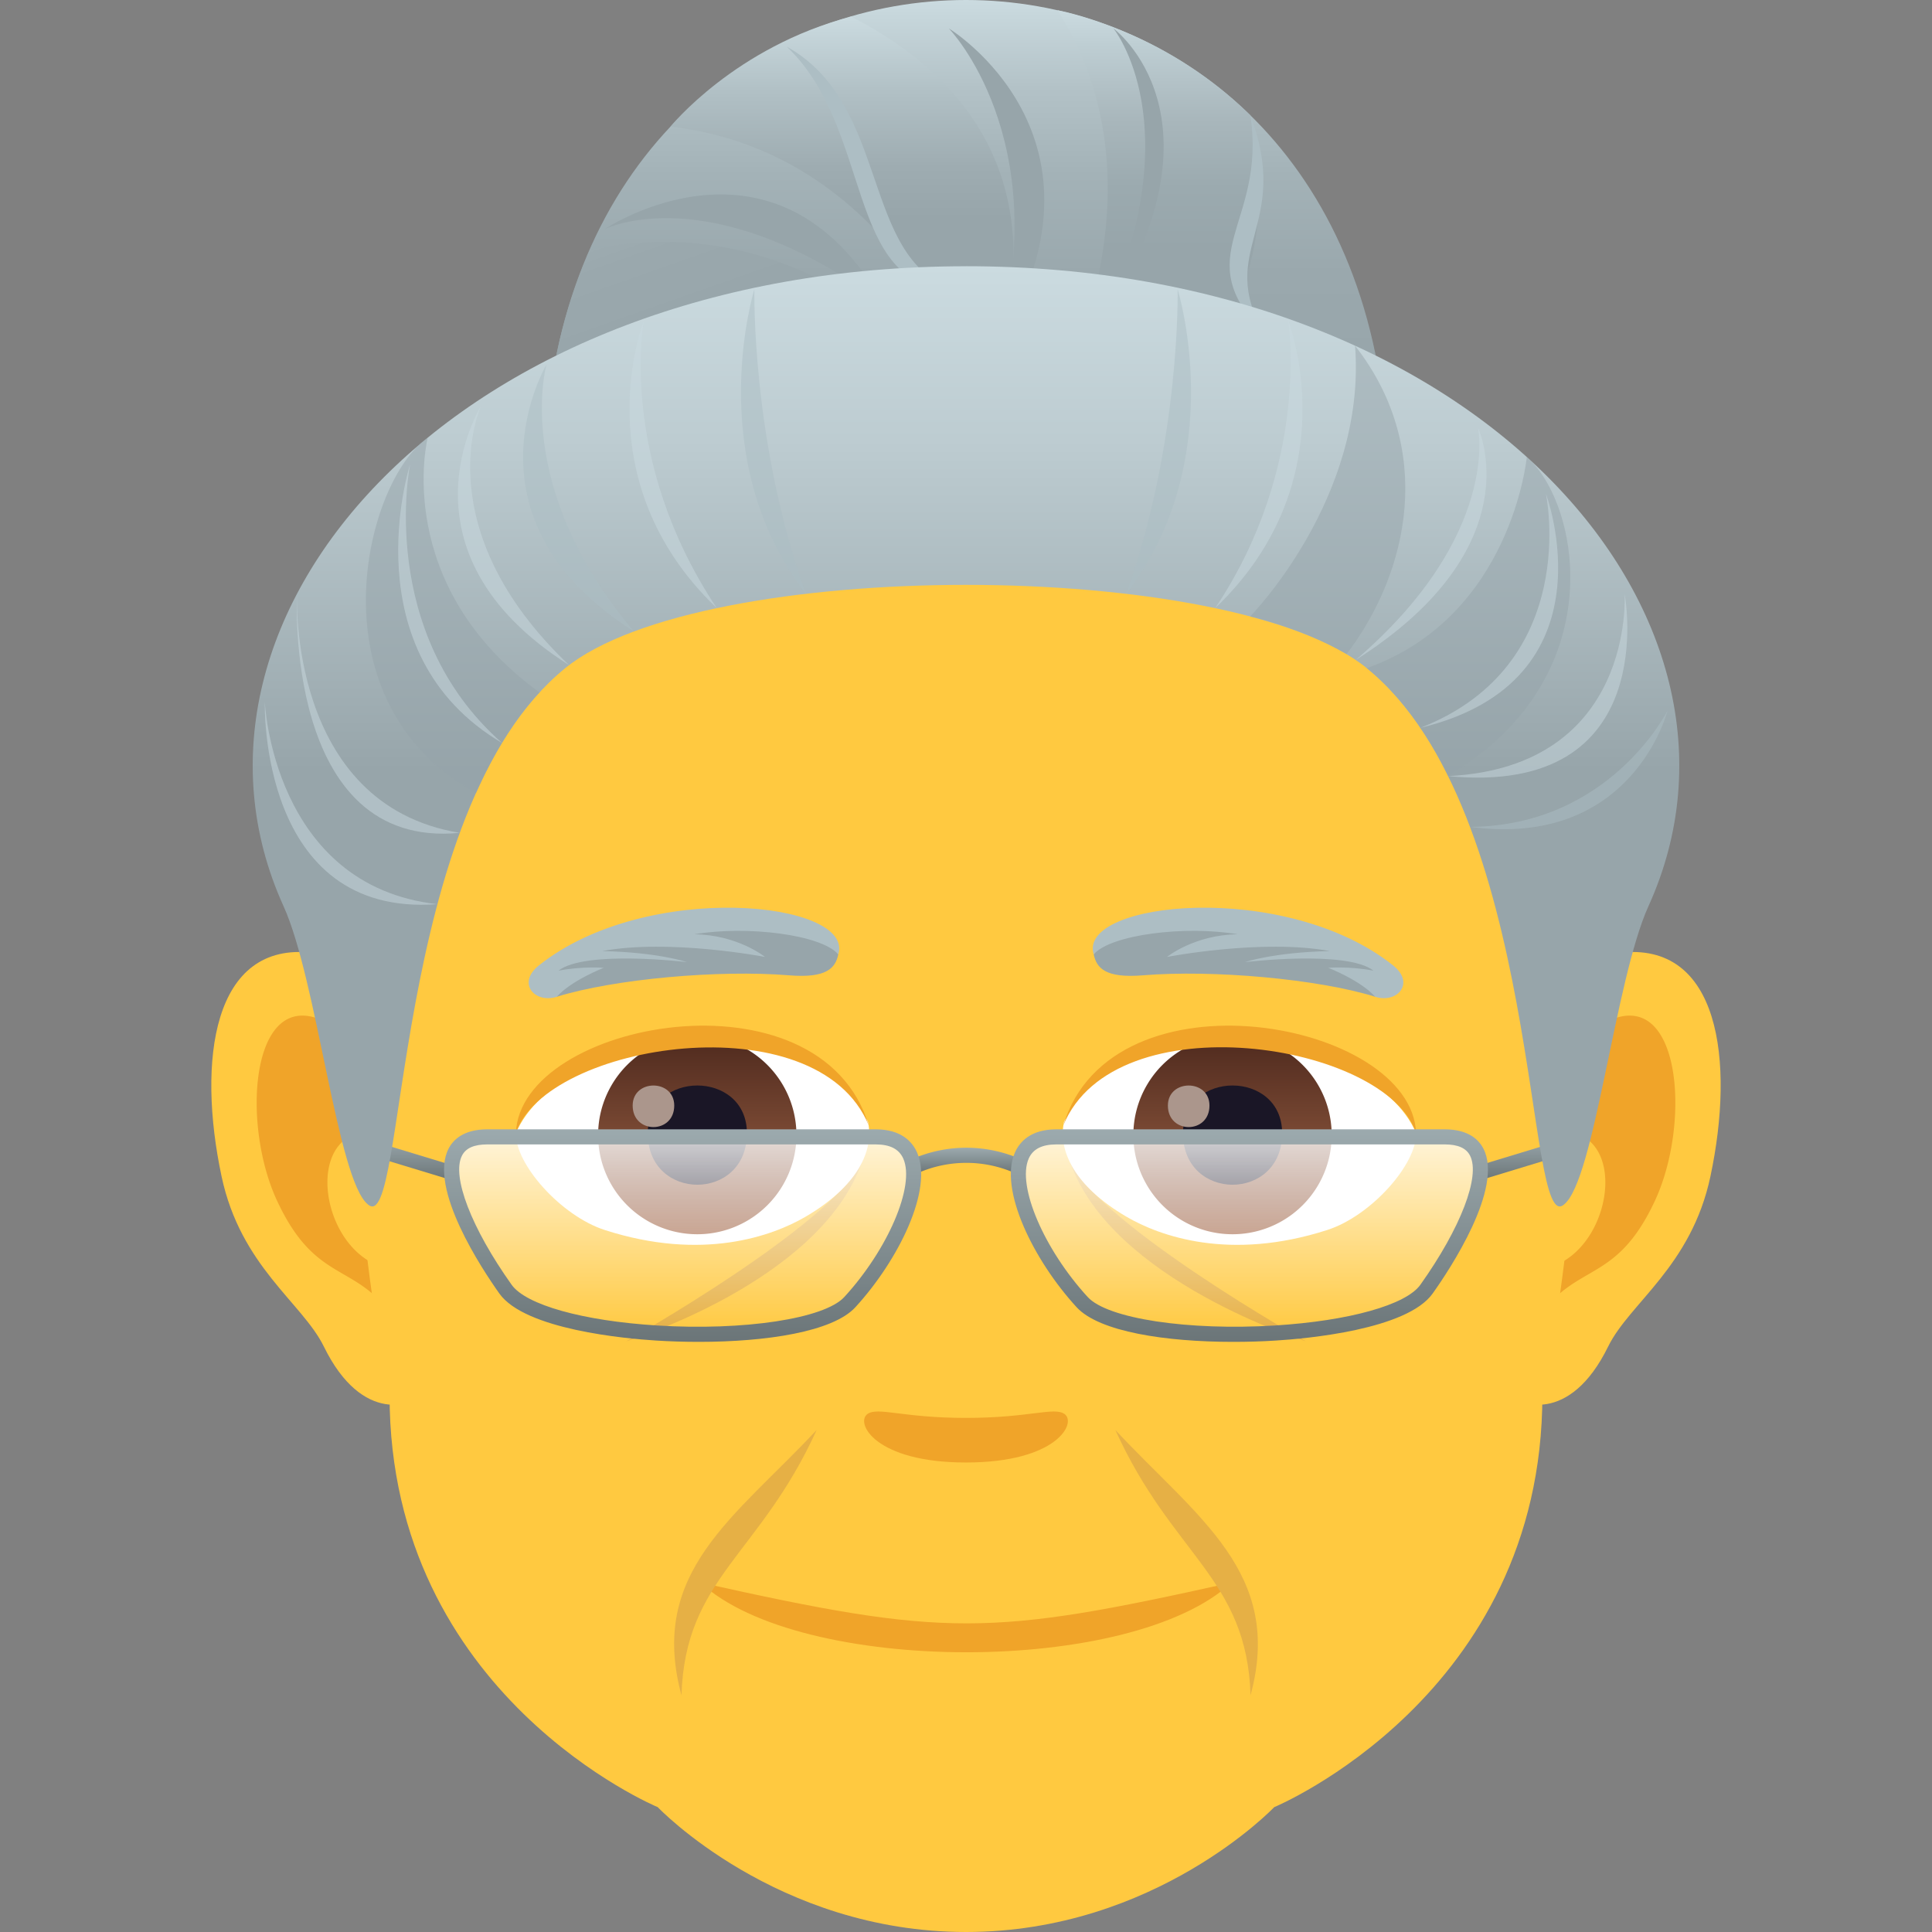 <svg xmlns="http://www.w3.org/2000/svg" xml:space="preserve" style="enable-background:new 0 0 64 64" viewBox="0 0 64 64"><rect x="0" y="0" width="64" height="64" fill="#808080" stroke="none"/><path d="M53.635 31.564c-3.35.406-5.768 11.62-3.663 14.579.295.414 2.022 1.074 3.301-1.539.71-1.445 2.754-2.652 3.387-5.634.812-3.824.306-7.808-3.025-7.406zm-43.268 0c3.35.406 5.768 11.62 3.66 14.579-.294.414-2.021 1.074-3.3-1.539-.71-1.445-2.754-2.652-3.387-5.634-.813-3.824-.305-7.81 3.027-7.406z" style="fill:#ffc940"/><path d="M53.543 33.716c-.873.273-1.826 1.605-2.344 3.818 3.055-.656 2.29 4.431-.363 4.525.023.512.058 1.04.12 1.592 1.28-1.855 2.579-1.11 3.866-3.875 1.16-2.49.885-6.74-1.28-6.06zM12.8 37.526c-.517-2.207-1.468-3.539-2.341-3.81-2.164-.681-2.441 3.57-1.281 6.06 1.287 2.766 2.586 2.02 3.867 3.875a23.23 23.23 0 0 0 .12-1.594c-2.628-.125-3.38-5.15-.364-4.53z" style="fill:#f0a429"/><path d="M32 10C4.638 10 12.905 46.22 12.905 46.22c0 9.959 8.883 13.644 8.883 13.644S25.72 64 32 64c6.28 0 10.21-4.136 10.21-4.136s8.883-3.685 8.883-13.643C51.093 46.22 59.365 10 32 10z" style="fill:#ffc940"/><path d="M35.262 46.84c-.345-.243-1.156.13-3.263.13-2.106 0-2.916-.373-3.262-.13-.414.29.244 1.607 3.262 1.607 3.017 0 3.68-1.315 3.263-1.608z" style="fill:#f0a429"/><path d="M35.45 38.496c1.37 3.933 7.803 5.933 7.803 5.933s-6.756-3.804-7.803-5.933zM20.749 44.43s6.414-1.96 7.803-5.934c-1.047 2.129-7.803 5.933-7.803 5.933z" style="fill:#e6b045"/><path d="M28.753 37.16c.207.947-.344 2.137-2.067 3.145-1.096.64-3.416 1.484-6.654.44-1.45-.468-2.975-2.187-2.941-3.212 1.414-3.338 9.703-4.535 11.662-.373z" style="fill:#fff"/><linearGradient id="a" x1="-424.907" x2="-424.907" y1="476.041" y2="477.041" gradientTransform="matrix(6.57 0 0 -6.57 2814.782 3168.527)" gradientUnits="userSpaceOnUse"><stop offset="0" style="stop-color:#a6694a"/><stop offset="1" style="stop-color:#4f2a1e"/></linearGradient><path d="M23.098 34.316a3.285 3.285 0 1 1 0 6.57 3.285 3.285 0 0 1 0-6.57z" style="fill:url(#a)"/><path d="M21.458 37.54c0 2.274 3.285 2.274 3.285 0 0-2.109-3.285-2.109-3.285 0z" style="fill:#1a1626"/><path d="M20.958 36.623c0 .951 1.377.951 1.377 0 0-.885-1.377-.885-1.377 0z" style="fill:#ab968c"/><path d="M28.78 37.285c-1.703-4.156-10.707-2.732-11.69.248.137-3.717 10.084-5.566 11.69-.248z" style="fill:#f0a429"/><path d="M35.247 37.16c-.207.947.344 2.137 2.068 3.145 1.094.64 3.414 1.484 6.652.44 1.454-.466 2.975-2.187 2.942-3.212-1.412-3.338-9.701-4.535-11.662-.373z" style="fill:#fff"/><linearGradient id="b" x1="-424.907" x2="-424.907" y1="476.041" y2="477.041" gradientTransform="matrix(6.57 0 0 -6.57 2832.512 3168.527)" gradientUnits="userSpaceOnUse"><stop offset="0" style="stop-color:#a6694a"/><stop offset="1" style="stop-color:#4f2a1e"/></linearGradient><path d="M40.829 34.316a3.285 3.285 0 1 1 0 6.57 3.285 3.285 0 0 1 0-6.57z" style="fill:url(#b)"/><path d="M39.188 37.54c0 2.274 3.285 2.274 3.285 0 0-2.109-3.285-2.109-3.285 0z" style="fill:#1a1626"/><path d="M38.688 36.623c0 .951 1.377.951 1.377 0 0-.885-1.377-.885-1.377 0z" style="fill:#ab968c"/><path d="M35.221 37.285c1.702-4.154 10.702-2.75 11.688.248-.137-3.717-10.082-5.566-11.688-.248zm-12.017 15.14c3.281 3.06 14.27 3.096 17.593 0-8.035 1.79-9.45 1.813-17.593 0z" style="fill:#f0a429"/><path d="M27.053 47.369c-2.695 2.89-5.588 4.697-4.478 8.79.12-3.886 2.582-4.618 4.478-8.79zm14.373 8.789c1.102-4.049-1.757-5.871-4.478-8.787 1.894 4.176 4.355 4.902 4.478 8.787z" style="fill:#e6b045"/><linearGradient id="c" x1="32.01" x2="32.01" y1="38.872" y2="38.02" gradientUnits="userSpaceOnUse"><stop offset="0" style="stop-color:#6b7578"/><stop offset="1" style="stop-color:#9caaae"/></linearGradient><path d="m30.375 38.872-.206-.455a4.469 4.469 0 0 1 3.683 0l-.206.455a3.98 3.98 0 0 0-3.27 0z" style="fill:url(#c)"/><linearGradient id="d" x1="50.604" x2="50.604" y1="39.118" y2="37.618" gradientUnits="userSpaceOnUse"><stop offset="0" style="stop-color:#6b7578"/><stop offset="1" style="stop-color:#9caaae"/></linearGradient><path d="m48.959 39.118 3.29-1v-.5l-3.29 1z" style="fill:url(#d)"/><linearGradient id="e" x1="13.396" x2="13.396" y1="39.118" y2="37.618" gradientUnits="userSpaceOnUse"><stop offset="0" style="stop-color:#6b7578"/><stop offset="1" style="stop-color:#9caaae"/></linearGradient><path d="M15.041 39.118v-.5l-3.29-1v.5z" style="fill:url(#e)"/><linearGradient id="f" x1="41.387" x2="41.387" y1="44.2" y2="37.66" gradientUnits="userSpaceOnUse"><stop offset="0" style="stop-color:#fff;stop-opacity:0"/><stop offset="1" style="stop-color:#fff;stop-opacity:.8"/></linearGradient><path d="M47.856 37.66h-12.86c-2.306 0-1.11 3.334.852 5.474 1.468 1.601 10.142 1.35 11.407-.429 1.536-2.16 2.805-5.045.6-5.045z" style="fill:url(#f)"/><linearGradient id="g" x1="-86.576" x2="-86.576" y1="44.2" y2="37.66" gradientTransform="matrix(-1 0 0 1 -63.963 0)" gradientUnits="userSpaceOnUse"><stop offset="0" style="stop-color:#fff;stop-opacity:0"/><stop offset="1" style="stop-color:#fff;stop-opacity:.8"/></linearGradient><path d="M16.145 37.66h12.86c2.305 0 1.109 3.334-.853 5.474-1.468 1.601-10.141 1.35-11.407-.429-1.536-2.16-2.805-5.045-.6-5.045z" style="fill:url(#g)"/><linearGradient id="h" x1="41.388" x2="41.388" y1="44.451" y2="37.41" gradientUnits="userSpaceOnUse"><stop offset="0" style="stop-color:#6b7578"/><stop offset="1" style="stop-color:#9caaae"/></linearGradient><path d="M40.852 44.451c-2.229 0-4.44-.332-5.188-1.148-1.428-1.557-2.582-3.9-2.044-5.123.155-.351.518-.77 1.376-.77h12.86c.789 0 1.134.348 1.284.64.676 1.31-1.116 4.005-1.682 4.8-.851 1.198-4.187 1.495-5.189 1.557-.464.03-.94.044-1.417.044zm-5.856-6.541c-.479 0-.78.154-.919.47-.394.898.5 2.998 1.955 4.586.658.716 3.323 1.12 6.206.942 2.45-.152 4.34-.682 4.813-1.348 1.336-1.878 1.997-3.6 1.645-4.28-.128-.249-.403-.37-.84-.37h-12.86z" style="fill:url(#h)"/><linearGradient id="i" x1="22.612" x2="22.612" y1="44.451" y2="37.41" gradientUnits="userSpaceOnUse"><stop offset="0" style="stop-color:#6b7578"/><stop offset="1" style="stop-color:#9caaae"/></linearGradient><path d="M23.148 44.451c-.476 0-.953-.015-1.417-.044-1.002-.062-4.337-.36-5.189-1.557-.565-.796-2.358-3.49-1.682-4.8.15-.292.495-.64 1.284-.64h12.86c.858 0 1.222.419 1.376.77.539 1.223-.616 3.566-2.044 5.123-.747.816-2.959 1.148-5.188 1.148zm-7.003-6.541c-.438 0-.713.121-.84.37-.353.68.308 2.402 1.644 4.28.474.666 2.363 1.196 4.813 1.348 2.883.18 5.549-.226 6.206-.942 1.455-1.588 2.35-3.688 1.955-4.585-.14-.317-.44-.471-.918-.471h-12.86z" style="fill:url(#i)"/><path d="M36.23 31.614c1.814-2.663 11.465-.314 9.327 1.405-1.917-.594-5.384-.9-7.699-.71-1.25.102-1.533-.247-1.628-.695z" style="fill:#97a5aa"/><path d="M38.657 31.7s.908-.734 2.343-.751c-1.73-.296-4.2.007-4.77.665-.548-1.753 6.338-2.484 9.918.366.75.598.124 1.27-.592 1.04-.488-.548-1.556-.96-1.556-.96s.705-.059 1.5.095c-.882-.692-4.257-.284-4.257-.284s.942-.324 2.808-.366c-2.24-.414-5.394.195-5.394.195z" style="fill:#adbec4"/><path d="M27.77 31.614c-1.814-2.663-11.465-.314-9.326 1.405 1.916-.594 5.383-.9 7.698-.71 1.25.102 1.534-.247 1.628-.695z" style="fill:#97a5aa"/><path d="M25.343 31.7s-.908-.734-2.343-.751c1.73-.296 4.2.007 4.77.665.548-1.753-6.338-2.484-9.918.366-.75.598-.124 1.27.592 1.04.488-.548 1.556-.96 1.556-.96s-.705-.059-1.5.095c.882-.692 4.257-.284 4.257-.284s-.942-.324-2.808-.366c2.24-.414 5.394.195 5.394.195z" style="fill:#adbec4"/><linearGradient id="j" x1="32" x2="32" y1="13.296" y2="0" gradientUnits="userSpaceOnUse"><stop offset="0" style="stop-color:#97a5aa"/><stop offset=".319" style="stop-color:#9aa8ad"/><stop offset=".563" style="stop-color:#a3b2b7"/><stop offset=".781" style="stop-color:#b3c2c7"/><stop offset=".984" style="stop-color:#c9d9de"/><stop offset="1" style="stop-color:#cbdbe0"/></linearGradient><path d="M45.819 13.296c-2.18-17.728-25.458-17.728-27.638 0h27.637z" style="fill:url(#j)"/><linearGradient id="k" x1="25.776" x2="21.167" y1="14.133" y2="1.045" gradientUnits="userSpaceOnUse"><stop offset=".246" style="stop-color:#97a5aa"/><stop offset=".491" style="stop-color:#9aa8ad"/><stop offset=".673" style="stop-color:#a3b1b6"/><stop offset=".835" style="stop-color:#b2c1c6"/><stop offset=".983" style="stop-color:#c8d8dd"/><stop offset="1" style="stop-color:#cbdbe0"/></linearGradient><path d="M31.834 12.93S26.96 6.648 19.54 8.283a16.965 16.965 0 0 0-1.098 3.43c3.1 2.5 13.392 1.217 13.392 1.217z" style="fill:url(#k)"/><linearGradient id="l" x1="27.892" x2="27.892" y1="13.296" y2=".549" gradientUnits="userSpaceOnUse"><stop offset=".475" style="stop-color:#97a5aa"/><stop offset=".608" style="stop-color:#9eacb1"/><stop offset=".805" style="stop-color:#b1c0c5"/><stop offset="1" style="stop-color:#cbdbe0"/></linearGradient><path d="M28.197.55c-3.849 1-5.987 3.645-5.987 3.645 7.77.893 10.184 9.1 10.184 9.1S36.939 5.048 28.197.55z" style="fill:url(#l)"/><linearGradient id="m" x1="37.929" x2="37.929" y1="14.844" y2=".34" gradientUnits="userSpaceOnUse"><stop offset=".454" style="stop-color:#97a5aa"/><stop offset=".595" style="stop-color:#9baaaf"/><stop offset=".754" style="stop-color:#a9b7bc"/><stop offset=".921" style="stop-color:#beced3"/><stop offset="1" style="stop-color:#cbdbe0"/></linearGradient><path d="M41.42 3.819C38.51.953 35.032.339 35.032.339c4.197 6.6-.878 14.505-.878 14.505s9.275-1.402 7.268-11.025z" style="fill:url(#m)"/><path d="M41.895 11.074c-2.608-2.643.068-3.613-.474-7.255 1.392 3.69-1.18 4.44.474 7.255z" style="fill:#adbec4"/><path d="M36.504 10.634c2.985-6.5.379-9.694.379-9.694s3.987 2.932-.38 9.694z" style="fill:#97a5aa"/><path d="M31.57 9.587c-3.59-.051-2.632-5.312-5.506-8.04 3.444 1.921 2.427 6.956 5.506 8.04z" style="fill:#adbec4"/><path d="M29.259 10.06c-5.764-4.235-9.23-2.468-9.23-2.468s5.694-3.824 9.23 2.469zm3.781 1.392C34.952 4.56 31.43.94 31.43.94s5.876 3.578 1.611 10.512z" style="fill:#97a5aa"/><linearGradient id="n" x1="32" x2="32" y1="39.965" y2="8.819" gradientUnits="userSpaceOnUse"><stop offset=".464" style="stop-color:#97a5aa"/><stop offset=".816" style="stop-color:#bdccd1"/><stop offset="1" style="stop-color:#cbdbe0"/></linearGradient><path d="M32 8.82c-16.88 0-26.987 11.556-22.607 21.199 1.107 2.437 1.782 9.065 2.793 9.878 1.31 1.166.711-13.028 6.538-17.764 4.526-3.678 22.026-3.678 26.552 0 5.827 4.736 5.228 18.93 6.538 17.764 1.01-.813 1.686-7.441 2.793-9.878 4.38-9.643-5.728-21.2-22.607-21.2z" style="fill:url(#n)"/><path d="M14.168 14.5c-2.084 1.423-3.907 8.738 1.6 11.773.58-1.29 1.22-2.394 2.104-3.334-4.93-3.592-3.704-8.44-3.704-8.44zm30.72-3.048c.388 5.05-3.478 8.971-3.478 8.971s1.693.372 3.197 1.247c2.097-2.762 2.932-6.823.281-10.218zm5.689 3.687s-.492 5.28-5.3 6.995c1.762 1.425 2.688 3.566 2.688 3.566 5.494-3.237 4.365-9.04 2.612-10.561z" style="opacity:.5;fill:#97a5aa"/><path d="M15.231 27.589c-5.712-.934-5.393-7.917-5.393-7.917s-.458 8.49 5.393 7.917zm1.404-2.974c-4.183-3.684-3.05-9.236-3.05-9.236s-2.012 6.246 3.05 9.236zm2.216-2.582c-4.778-4.545-2.92-8.577-2.92-8.577s-3.007 4.817 2.92 8.577z" style="opacity:.5;fill:#cbdbe0"/><path d="M21.002 20.918c-4.052-4.778-2.901-8.834-2.901-8.834s-3.026 5.073 2.901 8.834z" style="opacity:.5;fill:#adbec4"/><path d="M23.746 20.146c-3.298-4.95-2.416-9.534-2.416-9.534s-2.07 5.25 2.416 9.534z" style="opacity:.5;fill:#cbdbe0"/><path d="M26.695 19.672c-1.81-5.043-1.706-10.085-1.706-10.085s-1.75 5.609 1.706 10.085z" style="opacity:.5;fill:#adbec4"/><path d="M14.49 29.952c-5.452-.607-5.718-6.697-5.718-6.697s-.215 7.143 5.719 6.697zm33.48-4.242c6.205-.308 5.848-6.038 5.848-6.038s1.278 6.728-5.848 6.038z" style="opacity:.5;fill:#cbdbe0"/><path d="M47.049 24.112c5.366-2.096 4.16-7.763 4.16-7.763s2.328 6.202-4.16 7.763zm-2.141-2.249c4.82-4.138 4.053-7.693 4.053-7.693s1.875 3.932-4.053 7.693zm-4.654-1.717c3.194-4.767 2.416-9.534 2.416-9.534s2.07 5.25-2.416 9.534z" style="opacity:.5;fill:#cbdbe0"/><path d="M37.305 19.672c1.81-5.043 1.706-10.085 1.706-10.085s1.75 5.609-1.706 10.085zm11.391 7.72c4.647-.035 6.545-3.856 6.545-3.856s-1.145 4.579-6.545 3.856z" style="opacity:.5;fill:#adbec4"/></svg>